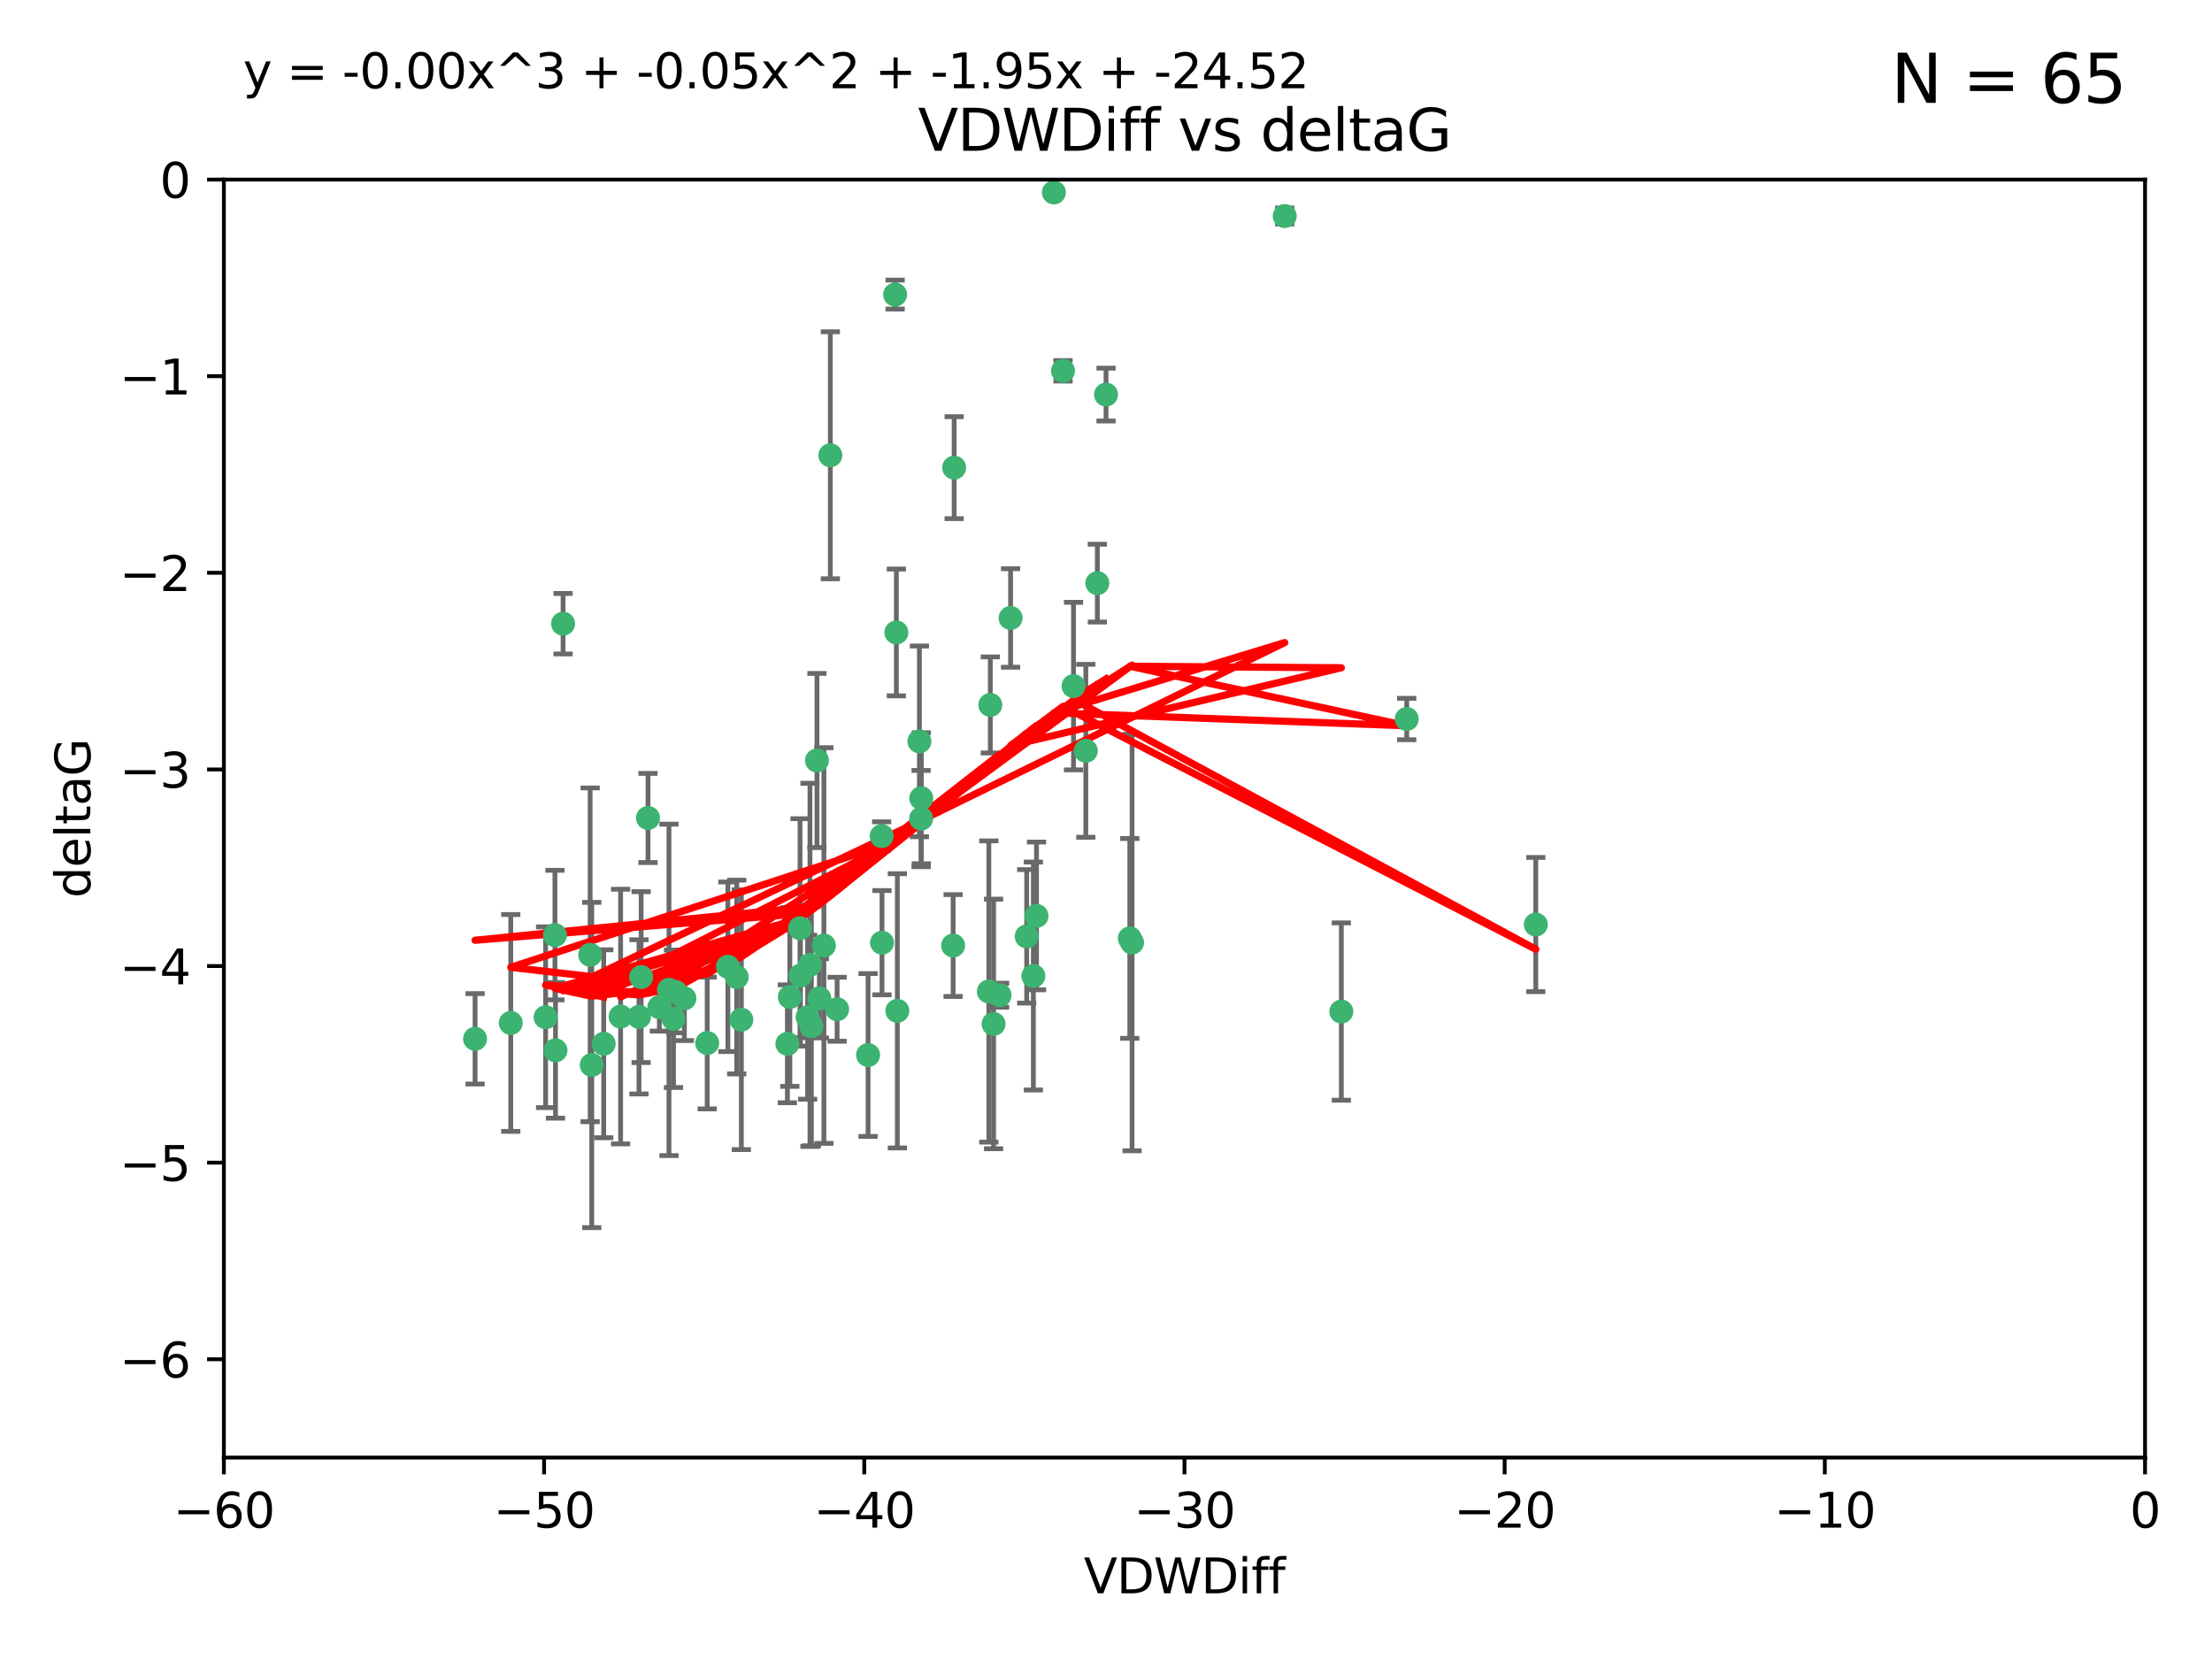 <?xml version="1.0" encoding="utf-8" standalone="no"?>
<!DOCTYPE svg PUBLIC "-//W3C//DTD SVG 1.1//EN"
  "http://www.w3.org/Graphics/SVG/1.1/DTD/svg11.dtd">
<svg xmlns:xlink="http://www.w3.org/1999/xlink" width="460.8pt" height="345.6pt" viewBox="0 0 460.8 345.6" xmlns="http://www.w3.org/2000/svg" version="1.1">
 <defs>
  <style type="text/css">*{stroke-linejoin: round; stroke-linecap: butt}</style>
 </defs>
 <g id="figure_1">
  <g id="patch_1">
   <path d="M 0 345.6 
L 460.8 345.6 
L 460.8 0 
L 0 0 
z
" style="fill: #ffffff"/>
  </g>
  <g id="axes_1">
   <g id="patch_2">
    <path d="M 46.64 303.64 
L 446.85 303.64 
L 446.85 37.411 
L 46.64 37.411 
z
" style="fill: #ffffff"/>
   </g>
   <g id="PathCollection_1">
    <defs>
     <path id="m8ade18a29a" d="M 0 1.118 
C 0.297 1.118 0.581 1 0.791 0.791 
C 1 0.581 1.118 0.297 1.118 0 
C 1.118 -0.297 1 -0.581 0.791 -0.791 
C 0.581 -1 0.297 -1.118 0 -1.118 
C -0.297 -1.118 -0.581 -1 -0.791 -0.791 
C -1 -0.581 -1.118 -0.297 -1.118 0 
C -1.118 0.297 -1 0.581 -0.791 0.791 
C -0.581 1 -0.297 1.118 0 1.118 
z
" style="stroke: #3cb371"/>
    </defs>
    <g clip-path="url(#p27af416203)">
     <use xlink:href="#m8ade18a29a" x="125.764" y="217.436" style="fill: #3cb371; stroke: #3cb371"/>
     <use xlink:href="#m8ade18a29a" x="113.661" y="211.907" style="fill: #3cb371; stroke: #3cb371"/>
     <use xlink:href="#m8ade18a29a" x="134.99" y="170.402" style="fill: #3cb371; stroke: #3cb371"/>
     <use xlink:href="#m8ade18a29a" x="142.573" y="207.972" style="fill: #3cb371; stroke: #3cb371"/>
     <use xlink:href="#m8ade18a29a" x="166.662" y="193.367" style="fill: #3cb371; stroke: #3cb371"/>
     <use xlink:href="#m8ade18a29a" x="115.604" y="194.795" style="fill: #3cb371; stroke: #3cb371"/>
     <use xlink:href="#m8ade18a29a" x="147.323" y="217.281" style="fill: #3cb371; stroke: #3cb371"/>
     <use xlink:href="#m8ade18a29a" x="170.686" y="207.972" style="fill: #3cb371; stroke: #3cb371"/>
     <use xlink:href="#m8ade18a29a" x="183.737" y="196.378" style="fill: #3cb371; stroke: #3cb371"/>
     <use xlink:href="#m8ade18a29a" x="170.189" y="158.425" style="fill: #3cb371; stroke: #3cb371"/>
     <use xlink:href="#m8ade18a29a" x="98.967" y="216.404" style="fill: #3cb371; stroke: #3cb371"/>
     <use xlink:href="#m8ade18a29a" x="168.241" y="211.905" style="fill: #3cb371; stroke: #3cb371"/>
     <use xlink:href="#m8ade18a29a" x="129.285" y="211.772" style="fill: #3cb371; stroke: #3cb371"/>
     <use xlink:href="#m8ade18a29a" x="164.538" y="207.693" style="fill: #3cb371; stroke: #3cb371"/>
     <use xlink:href="#m8ade18a29a" x="122.937" y="198.902" style="fill: #3cb371; stroke: #3cb371"/>
     <use xlink:href="#m8ade18a29a" x="115.72" y="218.801" style="fill: #3cb371; stroke: #3cb371"/>
     <use xlink:href="#m8ade18a29a" x="133.113" y="211.828" style="fill: #3cb371; stroke: #3cb371"/>
     <use xlink:href="#m8ade18a29a" x="139.362" y="206.209" style="fill: #3cb371; stroke: #3cb371"/>
     <use xlink:href="#m8ade18a29a" x="140.302" y="212.234" style="fill: #3cb371; stroke: #3cb371"/>
     <use xlink:href="#m8ade18a29a" x="123.273" y="221.858" style="fill: #3cb371; stroke: #3cb371"/>
     <use xlink:href="#m8ade18a29a" x="186.933" y="210.572" style="fill: #3cb371; stroke: #3cb371"/>
     <use xlink:href="#m8ade18a29a" x="106.4" y="213.097" style="fill: #3cb371; stroke: #3cb371"/>
     <use xlink:href="#m8ade18a29a" x="140.785" y="206.672" style="fill: #3cb371; stroke: #3cb371"/>
     <use xlink:href="#m8ade18a29a" x="166.743" y="203.252" style="fill: #3cb371; stroke: #3cb371"/>
     <use xlink:href="#m8ade18a29a" x="168.733" y="200.996" style="fill: #3cb371; stroke: #3cb371"/>
     <use xlink:href="#m8ade18a29a" x="172.976" y="94.842" style="fill: #3cb371; stroke: #3cb371"/>
     <use xlink:href="#m8ade18a29a" x="180.836" y="219.778" style="fill: #3cb371; stroke: #3cb371"/>
     <use xlink:href="#m8ade18a29a" x="208.235" y="207.32" style="fill: #3cb371; stroke: #3cb371"/>
     <use xlink:href="#m8ade18a29a" x="153.471" y="203.534" style="fill: #3cb371; stroke: #3cb371"/>
     <use xlink:href="#m8ade18a29a" x="206.982" y="213.307" style="fill: #3cb371; stroke: #3cb371"/>
     <use xlink:href="#m8ade18a29a" x="205.992" y="206.547" style="fill: #3cb371; stroke: #3cb371"/>
     <use xlink:href="#m8ade18a29a" x="174.385" y="210.246" style="fill: #3cb371; stroke: #3cb371"/>
     <use xlink:href="#m8ade18a29a" x="151.633" y="201.399" style="fill: #3cb371; stroke: #3cb371"/>
     <use xlink:href="#m8ade18a29a" x="164.028" y="217.439" style="fill: #3cb371; stroke: #3cb371"/>
     <use xlink:href="#m8ade18a29a" x="117.296" y="129.929" style="fill: #3cb371; stroke: #3cb371"/>
     <use xlink:href="#m8ade18a29a" x="191.881" y="170.528" style="fill: #3cb371; stroke: #3cb371"/>
     <use xlink:href="#m8ade18a29a" x="169.024" y="213.762" style="fill: #3cb371; stroke: #3cb371"/>
     <use xlink:href="#m8ade18a29a" x="154.44" y="212.42" style="fill: #3cb371; stroke: #3cb371"/>
     <use xlink:href="#m8ade18a29a" x="133.562" y="203.551" style="fill: #3cb371; stroke: #3cb371"/>
     <use xlink:href="#m8ade18a29a" x="137.356" y="209.81" style="fill: #3cb371; stroke: #3cb371"/>
     <use xlink:href="#m8ade18a29a" x="191.527" y="154.443" style="fill: #3cb371; stroke: #3cb371"/>
     <use xlink:href="#m8ade18a29a" x="213.88" y="195.061" style="fill: #3cb371; stroke: #3cb371"/>
     <use xlink:href="#m8ade18a29a" x="186.47" y="61.367" style="fill: #3cb371; stroke: #3cb371"/>
     <use xlink:href="#m8ade18a29a" x="215.925" y="190.805" style="fill: #3cb371; stroke: #3cb371"/>
     <use xlink:href="#m8ade18a29a" x="198.552" y="196.974" style="fill: #3cb371; stroke: #3cb371"/>
     <use xlink:href="#m8ade18a29a" x="228.595" y="121.482" style="fill: #3cb371; stroke: #3cb371"/>
     <use xlink:href="#m8ade18a29a" x="198.768" y="97.421" style="fill: #3cb371; stroke: #3cb371"/>
     <use xlink:href="#m8ade18a29a" x="206.302" y="146.85" style="fill: #3cb371; stroke: #3cb371"/>
     <use xlink:href="#m8ade18a29a" x="226.195" y="156.404" style="fill: #3cb371; stroke: #3cb371"/>
     <use xlink:href="#m8ade18a29a" x="171.632" y="196.973" style="fill: #3cb371; stroke: #3cb371"/>
     <use xlink:href="#m8ade18a29a" x="183.666" y="174.165" style="fill: #3cb371; stroke: #3cb371"/>
     <use xlink:href="#m8ade18a29a" x="186.73" y="131.752" style="fill: #3cb371; stroke: #3cb371"/>
     <use xlink:href="#m8ade18a29a" x="215.266" y="203.323" style="fill: #3cb371; stroke: #3cb371"/>
     <use xlink:href="#m8ade18a29a" x="235.831" y="196.347" style="fill: #3cb371; stroke: #3cb371"/>
     <use xlink:href="#m8ade18a29a" x="191.92" y="166.287" style="fill: #3cb371; stroke: #3cb371"/>
     <use xlink:href="#m8ade18a29a" x="267.628" y="45.003" style="fill: #3cb371; stroke: #3cb371"/>
     <use xlink:href="#m8ade18a29a" x="219.543" y="40.086" style="fill: #3cb371; stroke: #3cb371"/>
     <use xlink:href="#m8ade18a29a" x="293.045" y="149.782" style="fill: #3cb371; stroke: #3cb371"/>
     <use xlink:href="#m8ade18a29a" x="235.357" y="195.485" style="fill: #3cb371; stroke: #3cb371"/>
     <use xlink:href="#m8ade18a29a" x="279.426" y="210.723" style="fill: #3cb371; stroke: #3cb371"/>
     <use xlink:href="#m8ade18a29a" x="210.522" y="128.732" style="fill: #3cb371; stroke: #3cb371"/>
     <use xlink:href="#m8ade18a29a" x="221.446" y="77.248" style="fill: #3cb371; stroke: #3cb371"/>
     <use xlink:href="#m8ade18a29a" x="319.931" y="192.602" style="fill: #3cb371; stroke: #3cb371"/>
     <use xlink:href="#m8ade18a29a" x="223.63" y="142.925" style="fill: #3cb371; stroke: #3cb371"/>
     <use xlink:href="#m8ade18a29a" x="230.406" y="82.196" style="fill: #3cb371; stroke: #3cb371"/>
    </g>
   </g>
   <g id="matplotlib.axis_1">
    <g id="xtick_1">
     <g id="line2d_1">
      <defs>
       <path id="md093d39f63" d="M 0 0 
L 0 3.5 
" style="stroke: #000000; stroke-width: 0.8"/>
      </defs>
      <g>
       <use xlink:href="#md093d39f63" x="46.64" y="303.64" style="stroke: #000000; stroke-width: 0.8"/>
      </g>
     </g>
     <g id="text_1">
      <!-- −60 -->
      <g transform="translate(36.088 318.238)scale(0.1 -0.1)">
       <defs>
        <path id="DejaVuSans-2212" d="M 678 2272 
L 4684 2272 
L 4684 1741 
L 678 1741 
L 678 2272 
z
" transform="scale(0.016)"/>
        <path id="DejaVuSans-36" d="M 2113 2584 
Q 1688 2584 1439 2293 
Q 1191 2003 1191 1497 
Q 1191 994 1439 701 
Q 1688 409 2113 409 
Q 2538 409 2786 701 
Q 3034 994 3034 1497 
Q 3034 2003 2786 2293 
Q 2538 2584 2113 2584 
z
M 3366 4563 
L 3366 3988 
Q 3128 4100 2886 4159 
Q 2644 4219 2406 4219 
Q 1781 4219 1451 3797 
Q 1122 3375 1075 2522 
Q 1259 2794 1537 2939 
Q 1816 3084 2150 3084 
Q 2853 3084 3261 2657 
Q 3669 2231 3669 1497 
Q 3669 778 3244 343 
Q 2819 -91 2113 -91 
Q 1303 -91 875 529 
Q 447 1150 447 2328 
Q 447 3434 972 4092 
Q 1497 4750 2381 4750 
Q 2619 4750 2861 4703 
Q 3103 4656 3366 4563 
z
" transform="scale(0.016)"/>
        <path id="DejaVuSans-30" d="M 2034 4250 
Q 1547 4250 1301 3770 
Q 1056 3291 1056 2328 
Q 1056 1369 1301 889 
Q 1547 409 2034 409 
Q 2525 409 2770 889 
Q 3016 1369 3016 2328 
Q 3016 3291 2770 3770 
Q 2525 4250 2034 4250 
z
M 2034 4750 
Q 2819 4750 3233 4129 
Q 3647 3509 3647 2328 
Q 3647 1150 3233 529 
Q 2819 -91 2034 -91 
Q 1250 -91 836 529 
Q 422 1150 422 2328 
Q 422 3509 836 4129 
Q 1250 4750 2034 4750 
z
" transform="scale(0.016)"/>
       </defs>
       <use xlink:href="#DejaVuSans-2212"/>
       <use xlink:href="#DejaVuSans-36" x="83.789"/>
       <use xlink:href="#DejaVuSans-30" x="147.412"/>
      </g>
     </g>
    </g>
    <g id="xtick_2">
     <g id="line2d_2">
      <g>
       <use xlink:href="#md093d39f63" x="113.342" y="303.64" style="stroke: #000000; stroke-width: 0.8"/>
      </g>
     </g>
     <g id="text_2">
      <!-- −50 -->
      <g transform="translate(102.789 318.238)scale(0.1 -0.1)">
       <defs>
        <path id="DejaVuSans-35" d="M 691 4666 
L 3169 4666 
L 3169 4134 
L 1269 4134 
L 1269 2991 
Q 1406 3038 1543 3061 
Q 1681 3084 1819 3084 
Q 2600 3084 3056 2656 
Q 3513 2228 3513 1497 
Q 3513 744 3044 326 
Q 2575 -91 1722 -91 
Q 1428 -91 1123 -41 
Q 819 9 494 109 
L 494 744 
Q 775 591 1075 516 
Q 1375 441 1709 441 
Q 2250 441 2565 725 
Q 2881 1009 2881 1497 
Q 2881 1984 2565 2268 
Q 2250 2553 1709 2553 
Q 1456 2553 1204 2497 
Q 953 2441 691 2322 
L 691 4666 
z
" transform="scale(0.016)"/>
       </defs>
       <use xlink:href="#DejaVuSans-2212"/>
       <use xlink:href="#DejaVuSans-35" x="83.789"/>
       <use xlink:href="#DejaVuSans-30" x="147.412"/>
      </g>
     </g>
    </g>
    <g id="xtick_3">
     <g id="line2d_3">
      <g>
       <use xlink:href="#md093d39f63" x="180.043" y="303.64" style="stroke: #000000; stroke-width: 0.8"/>
      </g>
     </g>
     <g id="text_3">
      <!-- −40 -->
      <g transform="translate(169.491 318.238)scale(0.1 -0.1)">
       <defs>
        <path id="DejaVuSans-34" d="M 2419 4116 
L 825 1625 
L 2419 1625 
L 2419 4116 
z
M 2253 4666 
L 3047 4666 
L 3047 1625 
L 3713 1625 
L 3713 1100 
L 3047 1100 
L 3047 0 
L 2419 0 
L 2419 1100 
L 313 1100 
L 313 1709 
L 2253 4666 
z
" transform="scale(0.016)"/>
       </defs>
       <use xlink:href="#DejaVuSans-2212"/>
       <use xlink:href="#DejaVuSans-34" x="83.789"/>
       <use xlink:href="#DejaVuSans-30" x="147.412"/>
      </g>
     </g>
    </g>
    <g id="xtick_4">
     <g id="line2d_4">
      <g>
       <use xlink:href="#md093d39f63" x="246.745" y="303.64" style="stroke: #000000; stroke-width: 0.8"/>
      </g>
     </g>
     <g id="text_4">
      <!-- −30 -->
      <g transform="translate(236.193 318.238)scale(0.1 -0.1)">
       <defs>
        <path id="DejaVuSans-33" d="M 2597 2516 
Q 3050 2419 3304 2112 
Q 3559 1806 3559 1356 
Q 3559 666 3084 287 
Q 2609 -91 1734 -91 
Q 1441 -91 1130 -33 
Q 819 25 488 141 
L 488 750 
Q 750 597 1062 519 
Q 1375 441 1716 441 
Q 2309 441 2620 675 
Q 2931 909 2931 1356 
Q 2931 1769 2642 2001 
Q 2353 2234 1838 2234 
L 1294 2234 
L 1294 2753 
L 1863 2753 
Q 2328 2753 2575 2939 
Q 2822 3125 2822 3475 
Q 2822 3834 2567 4026 
Q 2313 4219 1838 4219 
Q 1578 4219 1281 4162 
Q 984 4106 628 3988 
L 628 4550 
Q 988 4650 1302 4700 
Q 1616 4750 1894 4750 
Q 2613 4750 3031 4423 
Q 3450 4097 3450 3541 
Q 3450 3153 3228 2886 
Q 3006 2619 2597 2516 
z
" transform="scale(0.016)"/>
       </defs>
       <use xlink:href="#DejaVuSans-2212"/>
       <use xlink:href="#DejaVuSans-33" x="83.789"/>
       <use xlink:href="#DejaVuSans-30" x="147.412"/>
      </g>
     </g>
    </g>
    <g id="xtick_5">
     <g id="line2d_5">
      <g>
       <use xlink:href="#md093d39f63" x="313.447" y="303.64" style="stroke: #000000; stroke-width: 0.8"/>
      </g>
     </g>
     <g id="text_5">
      <!-- −20 -->
      <g transform="translate(302.894 318.238)scale(0.1 -0.1)">
       <defs>
        <path id="DejaVuSans-32" d="M 1228 531 
L 3431 531 
L 3431 0 
L 469 0 
L 469 531 
Q 828 903 1448 1529 
Q 2069 2156 2228 2338 
Q 2531 2678 2651 2914 
Q 2772 3150 2772 3378 
Q 2772 3750 2511 3984 
Q 2250 4219 1831 4219 
Q 1534 4219 1204 4116 
Q 875 4013 500 3803 
L 500 4441 
Q 881 4594 1212 4672 
Q 1544 4750 1819 4750 
Q 2544 4750 2975 4387 
Q 3406 4025 3406 3419 
Q 3406 3131 3298 2873 
Q 3191 2616 2906 2266 
Q 2828 2175 2409 1742 
Q 1991 1309 1228 531 
z
" transform="scale(0.016)"/>
       </defs>
       <use xlink:href="#DejaVuSans-2212"/>
       <use xlink:href="#DejaVuSans-32" x="83.789"/>
       <use xlink:href="#DejaVuSans-30" x="147.412"/>
      </g>
     </g>
    </g>
    <g id="xtick_6">
     <g id="line2d_6">
      <g>
       <use xlink:href="#md093d39f63" x="380.148" y="303.64" style="stroke: #000000; stroke-width: 0.8"/>
      </g>
     </g>
     <g id="text_6">
      <!-- −10 -->
      <g transform="translate(369.596 318.238)scale(0.1 -0.1)">
       <defs>
        <path id="DejaVuSans-31" d="M 794 531 
L 1825 531 
L 1825 4091 
L 703 3866 
L 703 4441 
L 1819 4666 
L 2450 4666 
L 2450 531 
L 3481 531 
L 3481 0 
L 794 0 
L 794 531 
z
" transform="scale(0.016)"/>
       </defs>
       <use xlink:href="#DejaVuSans-2212"/>
       <use xlink:href="#DejaVuSans-31" x="83.789"/>
       <use xlink:href="#DejaVuSans-30" x="147.412"/>
      </g>
     </g>
    </g>
    <g id="xtick_7">
     <g id="line2d_7">
      <g>
       <use xlink:href="#md093d39f63" x="446.85" y="303.64" style="stroke: #000000; stroke-width: 0.8"/>
      </g>
     </g>
     <g id="text_7">
      <!-- 0 -->
      <g transform="translate(443.669 318.238)scale(0.1 -0.1)">
       <use xlink:href="#DejaVuSans-30"/>
      </g>
     </g>
    </g>
    <g id="text_8">
     <!-- VDWDiff -->
     <g transform="translate(225.772 331.917)scale(0.1 -0.1)">
      <defs>
       <path id="DejaVuSans-56" d="M 1831 0 
L 50 4666 
L 709 4666 
L 2188 738 
L 3669 4666 
L 4325 4666 
L 2547 0 
L 1831 0 
z
" transform="scale(0.016)"/>
       <path id="DejaVuSans-44" d="M 1259 4147 
L 1259 519 
L 2022 519 
Q 2988 519 3436 956 
Q 3884 1394 3884 2338 
Q 3884 3275 3436 3711 
Q 2988 4147 2022 4147 
L 1259 4147 
z
M 628 4666 
L 1925 4666 
Q 3281 4666 3915 4102 
Q 4550 3538 4550 2338 
Q 4550 1131 3912 565 
Q 3275 0 1925 0 
L 628 0 
L 628 4666 
z
" transform="scale(0.016)"/>
       <path id="DejaVuSans-57" d="M 213 4666 
L 850 4666 
L 1831 722 
L 2809 4666 
L 3519 4666 
L 4500 722 
L 5478 4666 
L 6119 4666 
L 4947 0 
L 4153 0 
L 3169 4050 
L 2175 0 
L 1381 0 
L 213 4666 
z
" transform="scale(0.016)"/>
       <path id="DejaVuSans-69" d="M 603 3500 
L 1178 3500 
L 1178 0 
L 603 0 
L 603 3500 
z
M 603 4863 
L 1178 4863 
L 1178 4134 
L 603 4134 
L 603 4863 
z
" transform="scale(0.016)"/>
       <path id="DejaVuSans-66" d="M 2375 4863 
L 2375 4384 
L 1825 4384 
Q 1516 4384 1395 4259 
Q 1275 4134 1275 3809 
L 1275 3500 
L 2222 3500 
L 2222 3053 
L 1275 3053 
L 1275 0 
L 697 0 
L 697 3053 
L 147 3053 
L 147 3500 
L 697 3500 
L 697 3744 
Q 697 4328 969 4595 
Q 1241 4863 1831 4863 
L 2375 4863 
z
" transform="scale(0.016)"/>
      </defs>
      <use xlink:href="#DejaVuSans-56"/>
      <use xlink:href="#DejaVuSans-44" x="68.408"/>
      <use xlink:href="#DejaVuSans-57" x="145.41"/>
      <use xlink:href="#DejaVuSans-44" x="244.287"/>
      <use xlink:href="#DejaVuSans-69" x="321.289"/>
      <use xlink:href="#DejaVuSans-66" x="349.072"/>
      <use xlink:href="#DejaVuSans-66" x="384.277"/>
     </g>
    </g>
   </g>
   <g id="matplotlib.axis_2">
    <g id="ytick_1">
     <g id="line2d_8">
      <defs>
       <path id="mead1a2fbf8" d="M 0 0 
L -3.5 0 
" style="stroke: #000000; stroke-width: 0.8"/>
      </defs>
      <g>
       <use xlink:href="#mead1a2fbf8" x="46.64" y="283.161" style="stroke: #000000; stroke-width: 0.8"/>
      </g>
     </g>
     <g id="text_9">
      <!-- −6 -->
      <g transform="translate(24.898 286.96)scale(0.1 -0.1)">
       <use xlink:href="#DejaVuSans-2212"/>
       <use xlink:href="#DejaVuSans-36" x="83.789"/>
      </g>
     </g>
    </g>
    <g id="ytick_2">
     <g id="line2d_9">
      <g>
       <use xlink:href="#mead1a2fbf8" x="46.64" y="242.203" style="stroke: #000000; stroke-width: 0.8"/>
      </g>
     </g>
     <g id="text_10">
      <!-- −5 -->
      <g transform="translate(24.898 246.002)scale(0.1 -0.1)">
       <use xlink:href="#DejaVuSans-2212"/>
       <use xlink:href="#DejaVuSans-35" x="83.789"/>
      </g>
     </g>
    </g>
    <g id="ytick_3">
     <g id="line2d_10">
      <g>
       <use xlink:href="#mead1a2fbf8" x="46.64" y="201.244" style="stroke: #000000; stroke-width: 0.8"/>
      </g>
     </g>
     <g id="text_11">
      <!-- −4 -->
      <g transform="translate(24.898 205.044)scale(0.1 -0.1)">
       <use xlink:href="#DejaVuSans-2212"/>
       <use xlink:href="#DejaVuSans-34" x="83.789"/>
      </g>
     </g>
    </g>
    <g id="ytick_4">
     <g id="line2d_11">
      <g>
       <use xlink:href="#mead1a2fbf8" x="46.64" y="160.286" style="stroke: #000000; stroke-width: 0.8"/>
      </g>
     </g>
     <g id="text_12">
      <!-- −3 -->
      <g transform="translate(24.898 164.085)scale(0.1 -0.1)">
       <use xlink:href="#DejaVuSans-2212"/>
       <use xlink:href="#DejaVuSans-33" x="83.789"/>
      </g>
     </g>
    </g>
    <g id="ytick_5">
     <g id="line2d_12">
      <g>
       <use xlink:href="#mead1a2fbf8" x="46.64" y="119.328" style="stroke: #000000; stroke-width: 0.8"/>
      </g>
     </g>
     <g id="text_13">
      <!-- −2 -->
      <g transform="translate(24.898 123.127)scale(0.1 -0.1)">
       <use xlink:href="#DejaVuSans-2212"/>
       <use xlink:href="#DejaVuSans-32" x="83.789"/>
      </g>
     </g>
    </g>
    <g id="ytick_6">
     <g id="line2d_13">
      <g>
       <use xlink:href="#mead1a2fbf8" x="46.64" y="78.369" style="stroke: #000000; stroke-width: 0.8"/>
      </g>
     </g>
     <g id="text_14">
      <!-- −1 -->
      <g transform="translate(24.898 82.169)scale(0.1 -0.1)">
       <use xlink:href="#DejaVuSans-2212"/>
       <use xlink:href="#DejaVuSans-31" x="83.789"/>
      </g>
     </g>
    </g>
    <g id="ytick_7">
     <g id="line2d_14">
      <g>
       <use xlink:href="#mead1a2fbf8" x="46.64" y="37.411" style="stroke: #000000; stroke-width: 0.8"/>
      </g>
     </g>
     <g id="text_15">
      <!-- 0 -->
      <g transform="translate(33.278 41.21)scale(0.1 -0.1)">
       <use xlink:href="#DejaVuSans-30"/>
      </g>
     </g>
    </g>
    <g id="text_16">
     <!-- deltaG -->
     <g transform="translate(18.818 187.064)rotate(-90)scale(0.1 -0.1)">
      <defs>
       <path id="DejaVuSans-64" d="M 2906 2969 
L 2906 4863 
L 3481 4863 
L 3481 0 
L 2906 0 
L 2906 525 
Q 2725 213 2448 61 
Q 2172 -91 1784 -91 
Q 1150 -91 751 415 
Q 353 922 353 1747 
Q 353 2572 751 3078 
Q 1150 3584 1784 3584 
Q 2172 3584 2448 3432 
Q 2725 3281 2906 2969 
z
M 947 1747 
Q 947 1113 1208 752 
Q 1469 391 1925 391 
Q 2381 391 2643 752 
Q 2906 1113 2906 1747 
Q 2906 2381 2643 2742 
Q 2381 3103 1925 3103 
Q 1469 3103 1208 2742 
Q 947 2381 947 1747 
z
" transform="scale(0.016)"/>
       <path id="DejaVuSans-65" d="M 3597 1894 
L 3597 1613 
L 953 1613 
Q 991 1019 1311 708 
Q 1631 397 2203 397 
Q 2534 397 2845 478 
Q 3156 559 3463 722 
L 3463 178 
Q 3153 47 2828 -22 
Q 2503 -91 2169 -91 
Q 1331 -91 842 396 
Q 353 884 353 1716 
Q 353 2575 817 3079 
Q 1281 3584 2069 3584 
Q 2775 3584 3186 3129 
Q 3597 2675 3597 1894 
z
M 3022 2063 
Q 3016 2534 2758 2815 
Q 2500 3097 2075 3097 
Q 1594 3097 1305 2825 
Q 1016 2553 972 2059 
L 3022 2063 
z
" transform="scale(0.016)"/>
       <path id="DejaVuSans-6c" d="M 603 4863 
L 1178 4863 
L 1178 0 
L 603 0 
L 603 4863 
z
" transform="scale(0.016)"/>
       <path id="DejaVuSans-74" d="M 1172 4494 
L 1172 3500 
L 2356 3500 
L 2356 3053 
L 1172 3053 
L 1172 1153 
Q 1172 725 1289 603 
Q 1406 481 1766 481 
L 2356 481 
L 2356 0 
L 1766 0 
Q 1100 0 847 248 
Q 594 497 594 1153 
L 594 3053 
L 172 3053 
L 172 3500 
L 594 3500 
L 594 4494 
L 1172 4494 
z
" transform="scale(0.016)"/>
       <path id="DejaVuSans-61" d="M 2194 1759 
Q 1497 1759 1228 1600 
Q 959 1441 959 1056 
Q 959 750 1161 570 
Q 1363 391 1709 391 
Q 2188 391 2477 730 
Q 2766 1069 2766 1631 
L 2766 1759 
L 2194 1759 
z
M 3341 1997 
L 3341 0 
L 2766 0 
L 2766 531 
Q 2569 213 2275 61 
Q 1981 -91 1556 -91 
Q 1019 -91 701 211 
Q 384 513 384 1019 
Q 384 1609 779 1909 
Q 1175 2209 1959 2209 
L 2766 2209 
L 2766 2266 
Q 2766 2663 2505 2880 
Q 2244 3097 1772 3097 
Q 1472 3097 1187 3025 
Q 903 2953 641 2809 
L 641 3341 
Q 956 3463 1253 3523 
Q 1550 3584 1831 3584 
Q 2591 3584 2966 3190 
Q 3341 2797 3341 1997 
z
" transform="scale(0.016)"/>
       <path id="DejaVuSans-47" d="M 3809 666 
L 3809 1919 
L 2778 1919 
L 2778 2438 
L 4434 2438 
L 4434 434 
Q 4069 175 3628 42 
Q 3188 -91 2688 -91 
Q 1594 -91 976 548 
Q 359 1188 359 2328 
Q 359 3472 976 4111 
Q 1594 4750 2688 4750 
Q 3144 4750 3555 4637 
Q 3966 4525 4313 4306 
L 4313 3634 
Q 3963 3931 3569 4081 
Q 3175 4231 2741 4231 
Q 1884 4231 1454 3753 
Q 1025 3275 1025 2328 
Q 1025 1384 1454 906 
Q 1884 428 2741 428 
Q 3075 428 3337 486 
Q 3600 544 3809 666 
z
" transform="scale(0.016)"/>
      </defs>
      <use xlink:href="#DejaVuSans-64"/>
      <use xlink:href="#DejaVuSans-65" x="63.477"/>
      <use xlink:href="#DejaVuSans-6c" x="125"/>
      <use xlink:href="#DejaVuSans-74" x="152.783"/>
      <use xlink:href="#DejaVuSans-61" x="191.992"/>
      <use xlink:href="#DejaVuSans-47" x="253.271"/>
     </g>
    </g>
   </g>
   <g id="LineCollection_1">
    <path d="M 125.764 237.01 
L 125.764 197.863 
" clip-path="url(#p27af416203)" style="fill: none; stroke: #696969"/>
    <path d="M 113.661 230.733 
L 113.661 193.081 
" clip-path="url(#p27af416203)" style="fill: none; stroke: #696969"/>
    <path d="M 134.99 179.687 
L 134.99 161.117 
" clip-path="url(#p27af416203)" style="fill: none; stroke: #696969"/>
    <path d="M 142.573 216.765 
L 142.573 199.179 
" clip-path="url(#p27af416203)" style="fill: none; stroke: #696969"/>
    <path d="M 166.662 216.18 
L 166.662 170.554 
" clip-path="url(#p27af416203)" style="fill: none; stroke: #696969"/>
    <path d="M 115.604 208.286 
L 115.604 181.304 
" clip-path="url(#p27af416203)" style="fill: none; stroke: #696969"/>
    <path d="M 147.323 231.003 
L 147.323 203.56 
" clip-path="url(#p27af416203)" style="fill: none; stroke: #696969"/>
    <path d="M 170.686 216.217 
L 170.686 199.726 
" clip-path="url(#p27af416203)" style="fill: none; stroke: #696969"/>
    <path d="M 183.737 207.236 
L 183.737 185.52 
" clip-path="url(#p27af416203)" style="fill: none; stroke: #696969"/>
    <path d="M 170.189 176.566 
L 170.189 140.284 
" clip-path="url(#p27af416203)" style="fill: none; stroke: #696969"/>
    <path d="M 98.967 225.821 
L 98.967 206.987 
" clip-path="url(#p27af416203)" style="fill: none; stroke: #696969"/>
    <path d="M 168.241 228.987 
L 168.241 194.824 
" clip-path="url(#p27af416203)" style="fill: none; stroke: #696969"/>
    <path d="M 129.285 238.296 
L 129.285 185.249 
" clip-path="url(#p27af416203)" style="fill: none; stroke: #696969"/>
    <path d="M 164.538 226.308 
L 164.538 189.078 
" clip-path="url(#p27af416203)" style="fill: none; stroke: #696969"/>
    <path d="M 122.937 233.67 
L 122.937 164.134 
" clip-path="url(#p27af416203)" style="fill: none; stroke: #696969"/>
    <path d="M 115.72 232.93 
L 115.72 204.672 
" clip-path="url(#p27af416203)" style="fill: none; stroke: #696969"/>
    <path d="M 133.113 227.894 
L 133.113 195.763 
" clip-path="url(#p27af416203)" style="fill: none; stroke: #696969"/>
    <path d="M 139.362 240.727 
L 139.362 171.69 
" clip-path="url(#p27af416203)" style="fill: none; stroke: #696969"/>
    <path d="M 140.302 226.546 
L 140.302 197.923 
" clip-path="url(#p27af416203)" style="fill: none; stroke: #696969"/>
    <path d="M 123.273 255.736 
L 123.273 187.981 
" clip-path="url(#p27af416203)" style="fill: none; stroke: #696969"/>
    <path d="M 186.933 239.135 
L 186.933 182.008 
" clip-path="url(#p27af416203)" style="fill: none; stroke: #696969"/>
    <path d="M 106.4 235.683 
L 106.4 190.512 
" clip-path="url(#p27af416203)" style="fill: none; stroke: #696969"/>
    <path d="M 140.785 215.156 
L 140.785 198.189 
" clip-path="url(#p27af416203)" style="fill: none; stroke: #696969"/>
    <path d="M 166.743 217.932 
L 166.743 188.572 
" clip-path="url(#p27af416203)" style="fill: none; stroke: #696969"/>
    <path d="M 168.733 238.819 
L 168.733 163.173 
" clip-path="url(#p27af416203)" style="fill: none; stroke: #696969"/>
    <path d="M 172.976 120.569 
L 172.976 69.115 
" clip-path="url(#p27af416203)" style="fill: none; stroke: #696969"/>
    <path d="M 180.836 236.737 
L 180.836 202.819 
" clip-path="url(#p27af416203)" style="fill: none; stroke: #696969"/>
    <path d="M 208.235 209.812 
L 208.235 204.828 
" clip-path="url(#p27af416203)" style="fill: none; stroke: #696969"/>
    <path d="M 153.471 223.714 
L 153.471 183.354 
" clip-path="url(#p27af416203)" style="fill: none; stroke: #696969"/>
    <path d="M 206.982 239.306 
L 206.982 187.307 
" clip-path="url(#p27af416203)" style="fill: none; stroke: #696969"/>
    <path d="M 205.992 237.925 
L 205.992 175.169 
" clip-path="url(#p27af416203)" style="fill: none; stroke: #696969"/>
    <path d="M 174.385 216.908 
L 174.385 203.585 
" clip-path="url(#p27af416203)" style="fill: none; stroke: #696969"/>
    <path d="M 151.633 219.064 
L 151.633 183.734 
" clip-path="url(#p27af416203)" style="fill: none; stroke: #696969"/>
    <path d="M 164.028 229.723 
L 164.028 205.154 
" clip-path="url(#p27af416203)" style="fill: none; stroke: #696969"/>
    <path d="M 117.296 136.227 
L 117.296 123.631 
" clip-path="url(#p27af416203)" style="fill: none; stroke: #696969"/>
    <path d="M 191.881 180.554 
L 191.881 160.503 
" clip-path="url(#p27af416203)" style="fill: none; stroke: #696969"/>
    <path d="M 169.024 238.687 
L 169.024 188.837 
" clip-path="url(#p27af416203)" style="fill: none; stroke: #696969"/>
    <path d="M 154.44 239.485 
L 154.44 185.356 
" clip-path="url(#p27af416203)" style="fill: none; stroke: #696969"/>
    <path d="M 133.562 221.352 
L 133.562 185.75 
" clip-path="url(#p27af416203)" style="fill: none; stroke: #696969"/>
    <path d="M 137.356 214.795 
L 137.356 204.824 
" clip-path="url(#p27af416203)" style="fill: none; stroke: #696969"/>
    <path d="M 191.527 174.308 
L 191.527 134.577 
" clip-path="url(#p27af416203)" style="fill: none; stroke: #696969"/>
    <path d="M 213.88 208.964 
L 213.88 181.157 
" clip-path="url(#p27af416203)" style="fill: none; stroke: #696969"/>
    <path d="M 186.47 64.382 
L 186.47 58.352 
" clip-path="url(#p27af416203)" style="fill: none; stroke: #696969"/>
    <path d="M 215.925 206.194 
L 215.925 175.416 
" clip-path="url(#p27af416203)" style="fill: none; stroke: #696969"/>
    <path d="M 198.552 207.582 
L 198.552 186.367 
" clip-path="url(#p27af416203)" style="fill: none; stroke: #696969"/>
    <path d="M 228.595 129.586 
L 228.595 113.377 
" clip-path="url(#p27af416203)" style="fill: none; stroke: #696969"/>
    <path d="M 198.768 108.042 
L 198.768 86.801 
" clip-path="url(#p27af416203)" style="fill: none; stroke: #696969"/>
    <path d="M 206.302 156.857 
L 206.302 136.843 
" clip-path="url(#p27af416203)" style="fill: none; stroke: #696969"/>
    <path d="M 226.195 174.418 
L 226.195 138.39 
" clip-path="url(#p27af416203)" style="fill: none; stroke: #696969"/>
    <path d="M 171.632 238.185 
L 171.632 155.761 
" clip-path="url(#p27af416203)" style="fill: none; stroke: #696969"/>
    <path d="M 183.666 177.125 
L 183.666 171.205 
" clip-path="url(#p27af416203)" style="fill: none; stroke: #696969"/>
    <path d="M 186.73 144.963 
L 186.73 118.541 
" clip-path="url(#p27af416203)" style="fill: none; stroke: #696969"/>
    <path d="M 215.266 227.067 
L 215.266 179.579 
" clip-path="url(#p27af416203)" style="fill: none; stroke: #696969"/>
    <path d="M 235.831 239.727 
L 235.831 152.966 
" clip-path="url(#p27af416203)" style="fill: none; stroke: #696969"/>
    <path d="M 191.92 179.927 
L 191.92 152.647 
" clip-path="url(#p27af416203)" style="fill: none; stroke: #696969"/>
    <path d="M 267.628 46.679 
L 267.628 43.328 
" clip-path="url(#p27af416203)" style="fill: none; stroke: #696969"/>
    <path d="M 219.543 40.77 
L 219.543 39.403 
" clip-path="url(#p27af416203)" style="fill: none; stroke: #696969"/>
    <path d="M 293.045 154.095 
L 293.045 145.468 
" clip-path="url(#p27af416203)" style="fill: none; stroke: #696969"/>
    <path d="M 235.357 216.296 
L 235.357 174.675 
" clip-path="url(#p27af416203)" style="fill: none; stroke: #696969"/>
    <path d="M 279.426 229.196 
L 279.426 192.25 
" clip-path="url(#p27af416203)" style="fill: none; stroke: #696969"/>
    <path d="M 210.522 138.992 
L 210.522 118.471 
" clip-path="url(#p27af416203)" style="fill: none; stroke: #696969"/>
    <path d="M 221.446 79.389 
L 221.446 75.107 
" clip-path="url(#p27af416203)" style="fill: none; stroke: #696969"/>
    <path d="M 319.931 206.581 
L 319.931 178.623 
" clip-path="url(#p27af416203)" style="fill: none; stroke: #696969"/>
    <path d="M 223.63 160.376 
L 223.63 125.473 
" clip-path="url(#p27af416203)" style="fill: none; stroke: #696969"/>
    <path d="M 230.406 87.7 
L 230.406 76.693 
" clip-path="url(#p27af416203)" style="fill: none; stroke: #696969"/>
   </g>
   <g id="line2d_15">
    <defs>
     <path id="mb2aac16b3e" d="M 2 0 
L -2 -0 
" style="stroke: #696969"/>
    </defs>
    <g clip-path="url(#p27af416203)">
     <use xlink:href="#mb2aac16b3e" x="125.764" y="237.01" style="fill: #696969; stroke: #696969"/>
     <use xlink:href="#mb2aac16b3e" x="113.661" y="230.733" style="fill: #696969; stroke: #696969"/>
     <use xlink:href="#mb2aac16b3e" x="134.99" y="179.687" style="fill: #696969; stroke: #696969"/>
     <use xlink:href="#mb2aac16b3e" x="142.573" y="216.765" style="fill: #696969; stroke: #696969"/>
     <use xlink:href="#mb2aac16b3e" x="166.662" y="216.18" style="fill: #696969; stroke: #696969"/>
     <use xlink:href="#mb2aac16b3e" x="115.604" y="208.286" style="fill: #696969; stroke: #696969"/>
     <use xlink:href="#mb2aac16b3e" x="147.323" y="231.003" style="fill: #696969; stroke: #696969"/>
     <use xlink:href="#mb2aac16b3e" x="170.686" y="216.217" style="fill: #696969; stroke: #696969"/>
     <use xlink:href="#mb2aac16b3e" x="183.737" y="207.236" style="fill: #696969; stroke: #696969"/>
     <use xlink:href="#mb2aac16b3e" x="170.189" y="176.566" style="fill: #696969; stroke: #696969"/>
     <use xlink:href="#mb2aac16b3e" x="98.967" y="225.821" style="fill: #696969; stroke: #696969"/>
     <use xlink:href="#mb2aac16b3e" x="168.241" y="228.987" style="fill: #696969; stroke: #696969"/>
     <use xlink:href="#mb2aac16b3e" x="129.285" y="238.296" style="fill: #696969; stroke: #696969"/>
     <use xlink:href="#mb2aac16b3e" x="164.538" y="226.308" style="fill: #696969; stroke: #696969"/>
     <use xlink:href="#mb2aac16b3e" x="122.937" y="233.67" style="fill: #696969; stroke: #696969"/>
     <use xlink:href="#mb2aac16b3e" x="115.72" y="232.93" style="fill: #696969; stroke: #696969"/>
     <use xlink:href="#mb2aac16b3e" x="133.113" y="227.894" style="fill: #696969; stroke: #696969"/>
     <use xlink:href="#mb2aac16b3e" x="139.362" y="240.727" style="fill: #696969; stroke: #696969"/>
     <use xlink:href="#mb2aac16b3e" x="140.302" y="226.546" style="fill: #696969; stroke: #696969"/>
     <use xlink:href="#mb2aac16b3e" x="123.273" y="255.736" style="fill: #696969; stroke: #696969"/>
     <use xlink:href="#mb2aac16b3e" x="186.933" y="239.135" style="fill: #696969; stroke: #696969"/>
     <use xlink:href="#mb2aac16b3e" x="106.4" y="235.683" style="fill: #696969; stroke: #696969"/>
     <use xlink:href="#mb2aac16b3e" x="140.785" y="215.156" style="fill: #696969; stroke: #696969"/>
     <use xlink:href="#mb2aac16b3e" x="166.743" y="217.932" style="fill: #696969; stroke: #696969"/>
     <use xlink:href="#mb2aac16b3e" x="168.733" y="238.819" style="fill: #696969; stroke: #696969"/>
     <use xlink:href="#mb2aac16b3e" x="172.976" y="120.569" style="fill: #696969; stroke: #696969"/>
     <use xlink:href="#mb2aac16b3e" x="180.836" y="236.737" style="fill: #696969; stroke: #696969"/>
     <use xlink:href="#mb2aac16b3e" x="208.235" y="209.812" style="fill: #696969; stroke: #696969"/>
     <use xlink:href="#mb2aac16b3e" x="153.471" y="223.714" style="fill: #696969; stroke: #696969"/>
     <use xlink:href="#mb2aac16b3e" x="206.982" y="239.306" style="fill: #696969; stroke: #696969"/>
     <use xlink:href="#mb2aac16b3e" x="205.992" y="237.925" style="fill: #696969; stroke: #696969"/>
     <use xlink:href="#mb2aac16b3e" x="174.385" y="216.908" style="fill: #696969; stroke: #696969"/>
     <use xlink:href="#mb2aac16b3e" x="151.633" y="219.064" style="fill: #696969; stroke: #696969"/>
     <use xlink:href="#mb2aac16b3e" x="164.028" y="229.723" style="fill: #696969; stroke: #696969"/>
     <use xlink:href="#mb2aac16b3e" x="117.296" y="136.227" style="fill: #696969; stroke: #696969"/>
     <use xlink:href="#mb2aac16b3e" x="191.881" y="180.554" style="fill: #696969; stroke: #696969"/>
     <use xlink:href="#mb2aac16b3e" x="169.024" y="238.687" style="fill: #696969; stroke: #696969"/>
     <use xlink:href="#mb2aac16b3e" x="154.44" y="239.485" style="fill: #696969; stroke: #696969"/>
     <use xlink:href="#mb2aac16b3e" x="133.562" y="221.352" style="fill: #696969; stroke: #696969"/>
     <use xlink:href="#mb2aac16b3e" x="137.356" y="214.795" style="fill: #696969; stroke: #696969"/>
     <use xlink:href="#mb2aac16b3e" x="191.527" y="174.308" style="fill: #696969; stroke: #696969"/>
     <use xlink:href="#mb2aac16b3e" x="213.88" y="208.964" style="fill: #696969; stroke: #696969"/>
     <use xlink:href="#mb2aac16b3e" x="186.47" y="64.382" style="fill: #696969; stroke: #696969"/>
     <use xlink:href="#mb2aac16b3e" x="215.925" y="206.194" style="fill: #696969; stroke: #696969"/>
     <use xlink:href="#mb2aac16b3e" x="198.552" y="207.582" style="fill: #696969; stroke: #696969"/>
     <use xlink:href="#mb2aac16b3e" x="228.595" y="129.586" style="fill: #696969; stroke: #696969"/>
     <use xlink:href="#mb2aac16b3e" x="198.768" y="108.042" style="fill: #696969; stroke: #696969"/>
     <use xlink:href="#mb2aac16b3e" x="206.302" y="156.857" style="fill: #696969; stroke: #696969"/>
     <use xlink:href="#mb2aac16b3e" x="226.195" y="174.418" style="fill: #696969; stroke: #696969"/>
     <use xlink:href="#mb2aac16b3e" x="171.632" y="238.185" style="fill: #696969; stroke: #696969"/>
     <use xlink:href="#mb2aac16b3e" x="183.666" y="177.125" style="fill: #696969; stroke: #696969"/>
     <use xlink:href="#mb2aac16b3e" x="186.73" y="144.963" style="fill: #696969; stroke: #696969"/>
     <use xlink:href="#mb2aac16b3e" x="215.266" y="227.067" style="fill: #696969; stroke: #696969"/>
     <use xlink:href="#mb2aac16b3e" x="235.831" y="239.727" style="fill: #696969; stroke: #696969"/>
     <use xlink:href="#mb2aac16b3e" x="191.92" y="179.927" style="fill: #696969; stroke: #696969"/>
     <use xlink:href="#mb2aac16b3e" x="267.628" y="46.679" style="fill: #696969; stroke: #696969"/>
     <use xlink:href="#mb2aac16b3e" x="219.543" y="40.77" style="fill: #696969; stroke: #696969"/>
     <use xlink:href="#mb2aac16b3e" x="293.045" y="154.095" style="fill: #696969; stroke: #696969"/>
     <use xlink:href="#mb2aac16b3e" x="235.357" y="216.296" style="fill: #696969; stroke: #696969"/>
     <use xlink:href="#mb2aac16b3e" x="279.426" y="229.196" style="fill: #696969; stroke: #696969"/>
     <use xlink:href="#mb2aac16b3e" x="210.522" y="138.992" style="fill: #696969; stroke: #696969"/>
     <use xlink:href="#mb2aac16b3e" x="221.446" y="79.389" style="fill: #696969; stroke: #696969"/>
     <use xlink:href="#mb2aac16b3e" x="319.931" y="206.581" style="fill: #696969; stroke: #696969"/>
     <use xlink:href="#mb2aac16b3e" x="223.63" y="160.376" style="fill: #696969; stroke: #696969"/>
     <use xlink:href="#mb2aac16b3e" x="230.406" y="87.7" style="fill: #696969; stroke: #696969"/>
    </g>
   </g>
   <g id="line2d_16">
    <g clip-path="url(#p27af416203)">
     <use xlink:href="#mb2aac16b3e" x="125.764" y="197.863" style="fill: #696969; stroke: #696969"/>
     <use xlink:href="#mb2aac16b3e" x="113.661" y="193.081" style="fill: #696969; stroke: #696969"/>
     <use xlink:href="#mb2aac16b3e" x="134.99" y="161.117" style="fill: #696969; stroke: #696969"/>
     <use xlink:href="#mb2aac16b3e" x="142.573" y="199.179" style="fill: #696969; stroke: #696969"/>
     <use xlink:href="#mb2aac16b3e" x="166.662" y="170.554" style="fill: #696969; stroke: #696969"/>
     <use xlink:href="#mb2aac16b3e" x="115.604" y="181.304" style="fill: #696969; stroke: #696969"/>
     <use xlink:href="#mb2aac16b3e" x="147.323" y="203.56" style="fill: #696969; stroke: #696969"/>
     <use xlink:href="#mb2aac16b3e" x="170.686" y="199.726" style="fill: #696969; stroke: #696969"/>
     <use xlink:href="#mb2aac16b3e" x="183.737" y="185.52" style="fill: #696969; stroke: #696969"/>
     <use xlink:href="#mb2aac16b3e" x="170.189" y="140.284" style="fill: #696969; stroke: #696969"/>
     <use xlink:href="#mb2aac16b3e" x="98.967" y="206.987" style="fill: #696969; stroke: #696969"/>
     <use xlink:href="#mb2aac16b3e" x="168.241" y="194.824" style="fill: #696969; stroke: #696969"/>
     <use xlink:href="#mb2aac16b3e" x="129.285" y="185.249" style="fill: #696969; stroke: #696969"/>
     <use xlink:href="#mb2aac16b3e" x="164.538" y="189.078" style="fill: #696969; stroke: #696969"/>
     <use xlink:href="#mb2aac16b3e" x="122.937" y="164.134" style="fill: #696969; stroke: #696969"/>
     <use xlink:href="#mb2aac16b3e" x="115.72" y="204.672" style="fill: #696969; stroke: #696969"/>
     <use xlink:href="#mb2aac16b3e" x="133.113" y="195.763" style="fill: #696969; stroke: #696969"/>
     <use xlink:href="#mb2aac16b3e" x="139.362" y="171.69" style="fill: #696969; stroke: #696969"/>
     <use xlink:href="#mb2aac16b3e" x="140.302" y="197.923" style="fill: #696969; stroke: #696969"/>
     <use xlink:href="#mb2aac16b3e" x="123.273" y="187.981" style="fill: #696969; stroke: #696969"/>
     <use xlink:href="#mb2aac16b3e" x="186.933" y="182.008" style="fill: #696969; stroke: #696969"/>
     <use xlink:href="#mb2aac16b3e" x="106.4" y="190.512" style="fill: #696969; stroke: #696969"/>
     <use xlink:href="#mb2aac16b3e" x="140.785" y="198.189" style="fill: #696969; stroke: #696969"/>
     <use xlink:href="#mb2aac16b3e" x="166.743" y="188.572" style="fill: #696969; stroke: #696969"/>
     <use xlink:href="#mb2aac16b3e" x="168.733" y="163.173" style="fill: #696969; stroke: #696969"/>
     <use xlink:href="#mb2aac16b3e" x="172.976" y="69.115" style="fill: #696969; stroke: #696969"/>
     <use xlink:href="#mb2aac16b3e" x="180.836" y="202.819" style="fill: #696969; stroke: #696969"/>
     <use xlink:href="#mb2aac16b3e" x="208.235" y="204.828" style="fill: #696969; stroke: #696969"/>
     <use xlink:href="#mb2aac16b3e" x="153.471" y="183.354" style="fill: #696969; stroke: #696969"/>
     <use xlink:href="#mb2aac16b3e" x="206.982" y="187.307" style="fill: #696969; stroke: #696969"/>
     <use xlink:href="#mb2aac16b3e" x="205.992" y="175.169" style="fill: #696969; stroke: #696969"/>
     <use xlink:href="#mb2aac16b3e" x="174.385" y="203.585" style="fill: #696969; stroke: #696969"/>
     <use xlink:href="#mb2aac16b3e" x="151.633" y="183.734" style="fill: #696969; stroke: #696969"/>
     <use xlink:href="#mb2aac16b3e" x="164.028" y="205.154" style="fill: #696969; stroke: #696969"/>
     <use xlink:href="#mb2aac16b3e" x="117.296" y="123.631" style="fill: #696969; stroke: #696969"/>
     <use xlink:href="#mb2aac16b3e" x="191.881" y="160.503" style="fill: #696969; stroke: #696969"/>
     <use xlink:href="#mb2aac16b3e" x="169.024" y="188.837" style="fill: #696969; stroke: #696969"/>
     <use xlink:href="#mb2aac16b3e" x="154.44" y="185.356" style="fill: #696969; stroke: #696969"/>
     <use xlink:href="#mb2aac16b3e" x="133.562" y="185.75" style="fill: #696969; stroke: #696969"/>
     <use xlink:href="#mb2aac16b3e" x="137.356" y="204.824" style="fill: #696969; stroke: #696969"/>
     <use xlink:href="#mb2aac16b3e" x="191.527" y="134.577" style="fill: #696969; stroke: #696969"/>
     <use xlink:href="#mb2aac16b3e" x="213.88" y="181.157" style="fill: #696969; stroke: #696969"/>
     <use xlink:href="#mb2aac16b3e" x="186.47" y="58.352" style="fill: #696969; stroke: #696969"/>
     <use xlink:href="#mb2aac16b3e" x="215.925" y="175.416" style="fill: #696969; stroke: #696969"/>
     <use xlink:href="#mb2aac16b3e" x="198.552" y="186.367" style="fill: #696969; stroke: #696969"/>
     <use xlink:href="#mb2aac16b3e" x="228.595" y="113.377" style="fill: #696969; stroke: #696969"/>
     <use xlink:href="#mb2aac16b3e" x="198.768" y="86.801" style="fill: #696969; stroke: #696969"/>
     <use xlink:href="#mb2aac16b3e" x="206.302" y="136.843" style="fill: #696969; stroke: #696969"/>
     <use xlink:href="#mb2aac16b3e" x="226.195" y="138.39" style="fill: #696969; stroke: #696969"/>
     <use xlink:href="#mb2aac16b3e" x="171.632" y="155.761" style="fill: #696969; stroke: #696969"/>
     <use xlink:href="#mb2aac16b3e" x="183.666" y="171.205" style="fill: #696969; stroke: #696969"/>
     <use xlink:href="#mb2aac16b3e" x="186.73" y="118.541" style="fill: #696969; stroke: #696969"/>
     <use xlink:href="#mb2aac16b3e" x="215.266" y="179.579" style="fill: #696969; stroke: #696969"/>
     <use xlink:href="#mb2aac16b3e" x="235.831" y="152.966" style="fill: #696969; stroke: #696969"/>
     <use xlink:href="#mb2aac16b3e" x="191.92" y="152.647" style="fill: #696969; stroke: #696969"/>
     <use xlink:href="#mb2aac16b3e" x="267.628" y="43.328" style="fill: #696969; stroke: #696969"/>
     <use xlink:href="#mb2aac16b3e" x="219.543" y="39.403" style="fill: #696969; stroke: #696969"/>
     <use xlink:href="#mb2aac16b3e" x="293.045" y="145.468" style="fill: #696969; stroke: #696969"/>
     <use xlink:href="#mb2aac16b3e" x="235.357" y="174.675" style="fill: #696969; stroke: #696969"/>
     <use xlink:href="#mb2aac16b3e" x="279.426" y="192.25" style="fill: #696969; stroke: #696969"/>
     <use xlink:href="#mb2aac16b3e" x="210.522" y="118.471" style="fill: #696969; stroke: #696969"/>
     <use xlink:href="#mb2aac16b3e" x="221.446" y="75.107" style="fill: #696969; stroke: #696969"/>
     <use xlink:href="#mb2aac16b3e" x="319.931" y="178.623" style="fill: #696969; stroke: #696969"/>
     <use xlink:href="#mb2aac16b3e" x="223.63" y="125.473" style="fill: #696969; stroke: #696969"/>
     <use xlink:href="#mb2aac16b3e" x="230.406" y="76.693" style="fill: #696969; stroke: #696969"/>
    </g>
   </g>
   <g id="line2d_17">
    <path d="M 125.764 207.691 
L 113.661 205.186 
L 134.99 206.937 
L 142.573 204.838 
L 166.662 191.383 
L 115.604 205.881 
L 147.323 202.927 
L 170.686 188.397 
L 183.737 177.868 
L 170.189 188.774 
L 98.967 195.876 
L 168.241 190.23 
L 129.285 207.654 
L 164.538 192.893 
L 122.937 207.481 
L 115.72 205.918 
L 133.113 207.259 
L 139.362 205.877 
L 140.302 205.595 
L 123.273 207.518 
L 186.933 175.162 
L 106.4 201.514 
L 140.785 205.443 
L 166.743 191.324 
L 168.733 189.865 
L 172.976 186.633 
L 180.836 180.292 
L 208.235 157.154 
L 153.471 199.853 
L 206.982 158.173 
L 205.992 158.985 
L 174.385 185.526 
L 151.633 200.838 
L 164.028 193.248 
L 117.296 206.391 
L 191.881 170.932 
L 169.024 189.649 
L 154.44 199.312 
L 133.562 207.19 
L 137.356 206.416 
L 191.527 171.235 
L 213.88 152.694 
L 186.47 175.556 
L 215.925 151.14 
L 198.552 165.224 
L 228.595 142.508 
L 198.768 165.04 
L 206.302 158.73 
L 226.195 143.992 
L 171.632 187.673 
L 183.666 177.928 
L 186.73 175.335 
L 215.266 151.637 
L 235.831 138.555 
L 191.92 170.898 
L 267.628 133.862 
L 219.543 148.488 
L 293.045 151.187 
L 235.357 138.788 
L 279.426 139.11 
L 210.522 155.319 
L 221.446 147.149 
L 319.931 197.748 
L 223.63 145.662 
L 230.406 141.442 
" clip-path="url(#p27af416203)" style="fill: none; stroke: #ff0000; stroke-width: 1.5; stroke-linecap: square"/>
   </g>
   <g id="line2d_18">
    <defs>
     <path id="m647056a3d8" d="M 0 2 
C 0.53 2 1.039 1.789 1.414 1.414 
C 1.789 1.039 2 0.53 2 0 
C 2 -0.53 1.789 -1.039 1.414 -1.414 
C 1.039 -1.789 0.53 -2 0 -2 
C -0.53 -2 -1.039 -1.789 -1.414 -1.414 
C -1.789 -1.039 -2 -0.53 -2 0 
C -2 0.53 -1.789 1.039 -1.414 1.414 
C -1.039 1.789 -0.53 2 0 2 
z
" style="stroke: #3cb371"/>
    </defs>
    <g clip-path="url(#p27af416203)">
     <use xlink:href="#m647056a3d8" x="125.764" y="217.436" style="fill: #3cb371; stroke: #3cb371"/>
     <use xlink:href="#m647056a3d8" x="113.661" y="211.907" style="fill: #3cb371; stroke: #3cb371"/>
     <use xlink:href="#m647056a3d8" x="134.99" y="170.402" style="fill: #3cb371; stroke: #3cb371"/>
     <use xlink:href="#m647056a3d8" x="142.573" y="207.972" style="fill: #3cb371; stroke: #3cb371"/>
     <use xlink:href="#m647056a3d8" x="166.662" y="193.367" style="fill: #3cb371; stroke: #3cb371"/>
     <use xlink:href="#m647056a3d8" x="115.604" y="194.795" style="fill: #3cb371; stroke: #3cb371"/>
     <use xlink:href="#m647056a3d8" x="147.323" y="217.281" style="fill: #3cb371; stroke: #3cb371"/>
     <use xlink:href="#m647056a3d8" x="170.686" y="207.972" style="fill: #3cb371; stroke: #3cb371"/>
     <use xlink:href="#m647056a3d8" x="183.737" y="196.378" style="fill: #3cb371; stroke: #3cb371"/>
     <use xlink:href="#m647056a3d8" x="170.189" y="158.425" style="fill: #3cb371; stroke: #3cb371"/>
     <use xlink:href="#m647056a3d8" x="98.967" y="216.404" style="fill: #3cb371; stroke: #3cb371"/>
     <use xlink:href="#m647056a3d8" x="168.241" y="211.905" style="fill: #3cb371; stroke: #3cb371"/>
     <use xlink:href="#m647056a3d8" x="129.285" y="211.772" style="fill: #3cb371; stroke: #3cb371"/>
     <use xlink:href="#m647056a3d8" x="164.538" y="207.693" style="fill: #3cb371; stroke: #3cb371"/>
     <use xlink:href="#m647056a3d8" x="122.937" y="198.902" style="fill: #3cb371; stroke: #3cb371"/>
     <use xlink:href="#m647056a3d8" x="115.72" y="218.801" style="fill: #3cb371; stroke: #3cb371"/>
     <use xlink:href="#m647056a3d8" x="133.113" y="211.828" style="fill: #3cb371; stroke: #3cb371"/>
     <use xlink:href="#m647056a3d8" x="139.362" y="206.209" style="fill: #3cb371; stroke: #3cb371"/>
     <use xlink:href="#m647056a3d8" x="140.302" y="212.234" style="fill: #3cb371; stroke: #3cb371"/>
     <use xlink:href="#m647056a3d8" x="123.273" y="221.858" style="fill: #3cb371; stroke: #3cb371"/>
     <use xlink:href="#m647056a3d8" x="186.933" y="210.572" style="fill: #3cb371; stroke: #3cb371"/>
     <use xlink:href="#m647056a3d8" x="106.4" y="213.097" style="fill: #3cb371; stroke: #3cb371"/>
     <use xlink:href="#m647056a3d8" x="140.785" y="206.672" style="fill: #3cb371; stroke: #3cb371"/>
     <use xlink:href="#m647056a3d8" x="166.743" y="203.252" style="fill: #3cb371; stroke: #3cb371"/>
     <use xlink:href="#m647056a3d8" x="168.733" y="200.996" style="fill: #3cb371; stroke: #3cb371"/>
     <use xlink:href="#m647056a3d8" x="172.976" y="94.842" style="fill: #3cb371; stroke: #3cb371"/>
     <use xlink:href="#m647056a3d8" x="180.836" y="219.778" style="fill: #3cb371; stroke: #3cb371"/>
     <use xlink:href="#m647056a3d8" x="208.235" y="207.32" style="fill: #3cb371; stroke: #3cb371"/>
     <use xlink:href="#m647056a3d8" x="153.471" y="203.534" style="fill: #3cb371; stroke: #3cb371"/>
     <use xlink:href="#m647056a3d8" x="206.982" y="213.307" style="fill: #3cb371; stroke: #3cb371"/>
     <use xlink:href="#m647056a3d8" x="205.992" y="206.547" style="fill: #3cb371; stroke: #3cb371"/>
     <use xlink:href="#m647056a3d8" x="174.385" y="210.246" style="fill: #3cb371; stroke: #3cb371"/>
     <use xlink:href="#m647056a3d8" x="151.633" y="201.399" style="fill: #3cb371; stroke: #3cb371"/>
     <use xlink:href="#m647056a3d8" x="164.028" y="217.439" style="fill: #3cb371; stroke: #3cb371"/>
     <use xlink:href="#m647056a3d8" x="117.296" y="129.929" style="fill: #3cb371; stroke: #3cb371"/>
     <use xlink:href="#m647056a3d8" x="191.881" y="170.528" style="fill: #3cb371; stroke: #3cb371"/>
     <use xlink:href="#m647056a3d8" x="169.024" y="213.762" style="fill: #3cb371; stroke: #3cb371"/>
     <use xlink:href="#m647056a3d8" x="154.44" y="212.42" style="fill: #3cb371; stroke: #3cb371"/>
     <use xlink:href="#m647056a3d8" x="133.562" y="203.551" style="fill: #3cb371; stroke: #3cb371"/>
     <use xlink:href="#m647056a3d8" x="137.356" y="209.81" style="fill: #3cb371; stroke: #3cb371"/>
     <use xlink:href="#m647056a3d8" x="191.527" y="154.443" style="fill: #3cb371; stroke: #3cb371"/>
     <use xlink:href="#m647056a3d8" x="213.88" y="195.061" style="fill: #3cb371; stroke: #3cb371"/>
     <use xlink:href="#m647056a3d8" x="186.47" y="61.367" style="fill: #3cb371; stroke: #3cb371"/>
     <use xlink:href="#m647056a3d8" x="215.925" y="190.805" style="fill: #3cb371; stroke: #3cb371"/>
     <use xlink:href="#m647056a3d8" x="198.552" y="196.974" style="fill: #3cb371; stroke: #3cb371"/>
     <use xlink:href="#m647056a3d8" x="228.595" y="121.482" style="fill: #3cb371; stroke: #3cb371"/>
     <use xlink:href="#m647056a3d8" x="198.768" y="97.421" style="fill: #3cb371; stroke: #3cb371"/>
     <use xlink:href="#m647056a3d8" x="206.302" y="146.85" style="fill: #3cb371; stroke: #3cb371"/>
     <use xlink:href="#m647056a3d8" x="226.195" y="156.404" style="fill: #3cb371; stroke: #3cb371"/>
     <use xlink:href="#m647056a3d8" x="171.632" y="196.973" style="fill: #3cb371; stroke: #3cb371"/>
     <use xlink:href="#m647056a3d8" x="183.666" y="174.165" style="fill: #3cb371; stroke: #3cb371"/>
     <use xlink:href="#m647056a3d8" x="186.73" y="131.752" style="fill: #3cb371; stroke: #3cb371"/>
     <use xlink:href="#m647056a3d8" x="215.266" y="203.323" style="fill: #3cb371; stroke: #3cb371"/>
     <use xlink:href="#m647056a3d8" x="235.831" y="196.347" style="fill: #3cb371; stroke: #3cb371"/>
     <use xlink:href="#m647056a3d8" x="191.92" y="166.287" style="fill: #3cb371; stroke: #3cb371"/>
     <use xlink:href="#m647056a3d8" x="267.628" y="45.003" style="fill: #3cb371; stroke: #3cb371"/>
     <use xlink:href="#m647056a3d8" x="219.543" y="40.086" style="fill: #3cb371; stroke: #3cb371"/>
     <use xlink:href="#m647056a3d8" x="293.045" y="149.782" style="fill: #3cb371; stroke: #3cb371"/>
     <use xlink:href="#m647056a3d8" x="235.357" y="195.485" style="fill: #3cb371; stroke: #3cb371"/>
     <use xlink:href="#m647056a3d8" x="279.426" y="210.723" style="fill: #3cb371; stroke: #3cb371"/>
     <use xlink:href="#m647056a3d8" x="210.522" y="128.732" style="fill: #3cb371; stroke: #3cb371"/>
     <use xlink:href="#m647056a3d8" x="221.446" y="77.248" style="fill: #3cb371; stroke: #3cb371"/>
     <use xlink:href="#m647056a3d8" x="319.931" y="192.602" style="fill: #3cb371; stroke: #3cb371"/>
     <use xlink:href="#m647056a3d8" x="223.63" y="142.925" style="fill: #3cb371; stroke: #3cb371"/>
     <use xlink:href="#m647056a3d8" x="230.406" y="82.196" style="fill: #3cb371; stroke: #3cb371"/>
    </g>
   </g>
   <g id="patch_3">
    <path d="M 46.64 303.64 
L 46.64 37.411 
" style="fill: none; stroke: #000000; stroke-width: 0.8; stroke-linejoin: miter; stroke-linecap: square"/>
   </g>
   <g id="patch_4">
    <path d="M 446.85 303.64 
L 446.85 37.411 
" style="fill: none; stroke: #000000; stroke-width: 0.8; stroke-linejoin: miter; stroke-linecap: square"/>
   </g>
   <g id="patch_5">
    <path d="M 46.64 303.64 
L 446.85 303.64 
" style="fill: none; stroke: #000000; stroke-width: 0.8; stroke-linejoin: miter; stroke-linecap: square"/>
   </g>
   <g id="patch_6">
    <path d="M 46.64 37.411 
L 446.85 37.411 
" style="fill: none; stroke: #000000; stroke-width: 0.8; stroke-linejoin: miter; stroke-linecap: square"/>
   </g>
   <g id="text_17">
    <!-- N = 65 -->
    <g transform="translate(393.929 21.426)scale(0.14 -0.14)">
     <defs>
      <path id="DejaVuSans-4e" d="M 628 4666 
L 1478 4666 
L 3547 763 
L 3547 4666 
L 4159 4666 
L 4159 0 
L 3309 0 
L 1241 3903 
L 1241 0 
L 628 0 
L 628 4666 
z
" transform="scale(0.016)"/>
      <path id="DejaVuSans-20" transform="scale(0.016)"/>
      <path id="DejaVuSans-3d" d="M 678 2906 
L 4684 2906 
L 4684 2381 
L 678 2381 
L 678 2906 
z
M 678 1631 
L 4684 1631 
L 4684 1100 
L 678 1100 
L 678 1631 
z
" transform="scale(0.016)"/>
     </defs>
     <use xlink:href="#DejaVuSans-4e"/>
     <use xlink:href="#DejaVuSans-20" x="74.805"/>
     <use xlink:href="#DejaVuSans-3d" x="106.592"/>
     <use xlink:href="#DejaVuSans-20" x="190.381"/>
     <use xlink:href="#DejaVuSans-36" x="222.168"/>
     <use xlink:href="#DejaVuSans-35" x="285.791"/>
    </g>
   </g>
   <g id="text_18">
    <!-- y = -0.00x^3 + -0.05x^2 + -1.95x + -24.52 -->
    <g transform="translate(50.642 18.387)scale(0.1 -0.1)">
     <defs>
      <path id="DejaVuSans-79" d="M 2059 -325 
Q 1816 -950 1584 -1140 
Q 1353 -1331 966 -1331 
L 506 -1331 
L 506 -850 
L 844 -850 
Q 1081 -850 1212 -737 
Q 1344 -625 1503 -206 
L 1606 56 
L 191 3500 
L 800 3500 
L 1894 763 
L 2988 3500 
L 3597 3500 
L 2059 -325 
z
" transform="scale(0.016)"/>
      <path id="DejaVuSans-2d" d="M 313 2009 
L 1997 2009 
L 1997 1497 
L 313 1497 
L 313 2009 
z
" transform="scale(0.016)"/>
      <path id="DejaVuSans-2e" d="M 684 794 
L 1344 794 
L 1344 0 
L 684 0 
L 684 794 
z
" transform="scale(0.016)"/>
      <path id="DejaVuSans-78" d="M 3513 3500 
L 2247 1797 
L 3578 0 
L 2900 0 
L 1881 1375 
L 863 0 
L 184 0 
L 1544 1831 
L 300 3500 
L 978 3500 
L 1906 2253 
L 2834 3500 
L 3513 3500 
z
" transform="scale(0.016)"/>
      <path id="DejaVuSans-5e" d="M 2988 4666 
L 4684 2925 
L 4056 2925 
L 2681 4159 
L 1306 2925 
L 678 2925 
L 2375 4666 
L 2988 4666 
z
" transform="scale(0.016)"/>
      <path id="DejaVuSans-2b" d="M 2944 4013 
L 2944 2272 
L 4684 2272 
L 4684 1741 
L 2944 1741 
L 2944 0 
L 2419 0 
L 2419 1741 
L 678 1741 
L 678 2272 
L 2419 2272 
L 2419 4013 
L 2944 4013 
z
" transform="scale(0.016)"/>
      <path id="DejaVuSans-39" d="M 703 97 
L 703 672 
Q 941 559 1184 500 
Q 1428 441 1663 441 
Q 2288 441 2617 861 
Q 2947 1281 2994 2138 
Q 2813 1869 2534 1725 
Q 2256 1581 1919 1581 
Q 1219 1581 811 2004 
Q 403 2428 403 3163 
Q 403 3881 828 4315 
Q 1253 4750 1959 4750 
Q 2769 4750 3195 4129 
Q 3622 3509 3622 2328 
Q 3622 1225 3098 567 
Q 2575 -91 1691 -91 
Q 1453 -91 1209 -44 
Q 966 3 703 97 
z
M 1959 2075 
Q 2384 2075 2632 2365 
Q 2881 2656 2881 3163 
Q 2881 3666 2632 3958 
Q 2384 4250 1959 4250 
Q 1534 4250 1286 3958 
Q 1038 3666 1038 3163 
Q 1038 2656 1286 2365 
Q 1534 2075 1959 2075 
z
" transform="scale(0.016)"/>
     </defs>
     <use xlink:href="#DejaVuSans-79"/>
     <use xlink:href="#DejaVuSans-20" x="59.18"/>
     <use xlink:href="#DejaVuSans-3d" x="90.967"/>
     <use xlink:href="#DejaVuSans-20" x="174.756"/>
     <use xlink:href="#DejaVuSans-2d" x="206.543"/>
     <use xlink:href="#DejaVuSans-30" x="242.627"/>
     <use xlink:href="#DejaVuSans-2e" x="306.25"/>
     <use xlink:href="#DejaVuSans-30" x="338.037"/>
     <use xlink:href="#DejaVuSans-30" x="401.66"/>
     <use xlink:href="#DejaVuSans-78" x="465.283"/>
     <use xlink:href="#DejaVuSans-5e" x="524.463"/>
     <use xlink:href="#DejaVuSans-33" x="608.252"/>
     <use xlink:href="#DejaVuSans-20" x="671.875"/>
     <use xlink:href="#DejaVuSans-2b" x="703.662"/>
     <use xlink:href="#DejaVuSans-20" x="787.451"/>
     <use xlink:href="#DejaVuSans-2d" x="819.238"/>
     <use xlink:href="#DejaVuSans-30" x="855.322"/>
     <use xlink:href="#DejaVuSans-2e" x="918.945"/>
     <use xlink:href="#DejaVuSans-30" x="950.732"/>
     <use xlink:href="#DejaVuSans-35" x="1014.355"/>
     <use xlink:href="#DejaVuSans-78" x="1077.979"/>
     <use xlink:href="#DejaVuSans-5e" x="1137.158"/>
     <use xlink:href="#DejaVuSans-32" x="1220.947"/>
     <use xlink:href="#DejaVuSans-20" x="1284.57"/>
     <use xlink:href="#DejaVuSans-2b" x="1316.357"/>
     <use xlink:href="#DejaVuSans-20" x="1400.146"/>
     <use xlink:href="#DejaVuSans-2d" x="1431.934"/>
     <use xlink:href="#DejaVuSans-31" x="1468.018"/>
     <use xlink:href="#DejaVuSans-2e" x="1531.641"/>
     <use xlink:href="#DejaVuSans-39" x="1563.428"/>
     <use xlink:href="#DejaVuSans-35" x="1627.051"/>
     <use xlink:href="#DejaVuSans-78" x="1690.674"/>
     <use xlink:href="#DejaVuSans-20" x="1749.854"/>
     <use xlink:href="#DejaVuSans-2b" x="1781.641"/>
     <use xlink:href="#DejaVuSans-20" x="1865.43"/>
     <use xlink:href="#DejaVuSans-2d" x="1897.217"/>
     <use xlink:href="#DejaVuSans-32" x="1933.301"/>
     <use xlink:href="#DejaVuSans-34" x="1996.924"/>
     <use xlink:href="#DejaVuSans-2e" x="2060.547"/>
     <use xlink:href="#DejaVuSans-35" x="2092.334"/>
     <use xlink:href="#DejaVuSans-32" x="2155.957"/>
    </g>
   </g>
   <g id="text_19">
    <!-- VDWDiff vs deltaG -->
    <g transform="translate(191.24 31.411)scale(0.12 -0.12)">
     <defs>
      <path id="DejaVuSans-76" d="M 191 3500 
L 800 3500 
L 1894 563 
L 2988 3500 
L 3597 3500 
L 2284 0 
L 1503 0 
L 191 3500 
z
" transform="scale(0.016)"/>
      <path id="DejaVuSans-73" d="M 2834 3397 
L 2834 2853 
Q 2591 2978 2328 3040 
Q 2066 3103 1784 3103 
Q 1356 3103 1142 2972 
Q 928 2841 928 2578 
Q 928 2378 1081 2264 
Q 1234 2150 1697 2047 
L 1894 2003 
Q 2506 1872 2764 1633 
Q 3022 1394 3022 966 
Q 3022 478 2636 193 
Q 2250 -91 1575 -91 
Q 1294 -91 989 -36 
Q 684 19 347 128 
L 347 722 
Q 666 556 975 473 
Q 1284 391 1588 391 
Q 1994 391 2212 530 
Q 2431 669 2431 922 
Q 2431 1156 2273 1281 
Q 2116 1406 1581 1522 
L 1381 1569 
Q 847 1681 609 1914 
Q 372 2147 372 2553 
Q 372 3047 722 3315 
Q 1072 3584 1716 3584 
Q 2034 3584 2315 3537 
Q 2597 3491 2834 3397 
z
" transform="scale(0.016)"/>
     </defs>
     <use xlink:href="#DejaVuSans-56"/>
     <use xlink:href="#DejaVuSans-44" x="68.408"/>
     <use xlink:href="#DejaVuSans-57" x="145.41"/>
     <use xlink:href="#DejaVuSans-44" x="244.287"/>
     <use xlink:href="#DejaVuSans-69" x="321.289"/>
     <use xlink:href="#DejaVuSans-66" x="349.072"/>
     <use xlink:href="#DejaVuSans-66" x="384.277"/>
     <use xlink:href="#DejaVuSans-20" x="419.482"/>
     <use xlink:href="#DejaVuSans-76" x="451.27"/>
     <use xlink:href="#DejaVuSans-73" x="510.449"/>
     <use xlink:href="#DejaVuSans-20" x="562.549"/>
     <use xlink:href="#DejaVuSans-64" x="594.336"/>
     <use xlink:href="#DejaVuSans-65" x="657.812"/>
     <use xlink:href="#DejaVuSans-6c" x="719.336"/>
     <use xlink:href="#DejaVuSans-74" x="747.119"/>
     <use xlink:href="#DejaVuSans-61" x="786.328"/>
     <use xlink:href="#DejaVuSans-47" x="847.607"/>
    </g>
   </g>
  </g>
 </g>
 <defs>
  <clipPath id="p27af416203">
   <rect x="46.64" y="37.411" width="400.21" height="266.229"/>
  </clipPath>
 </defs>
</svg>
